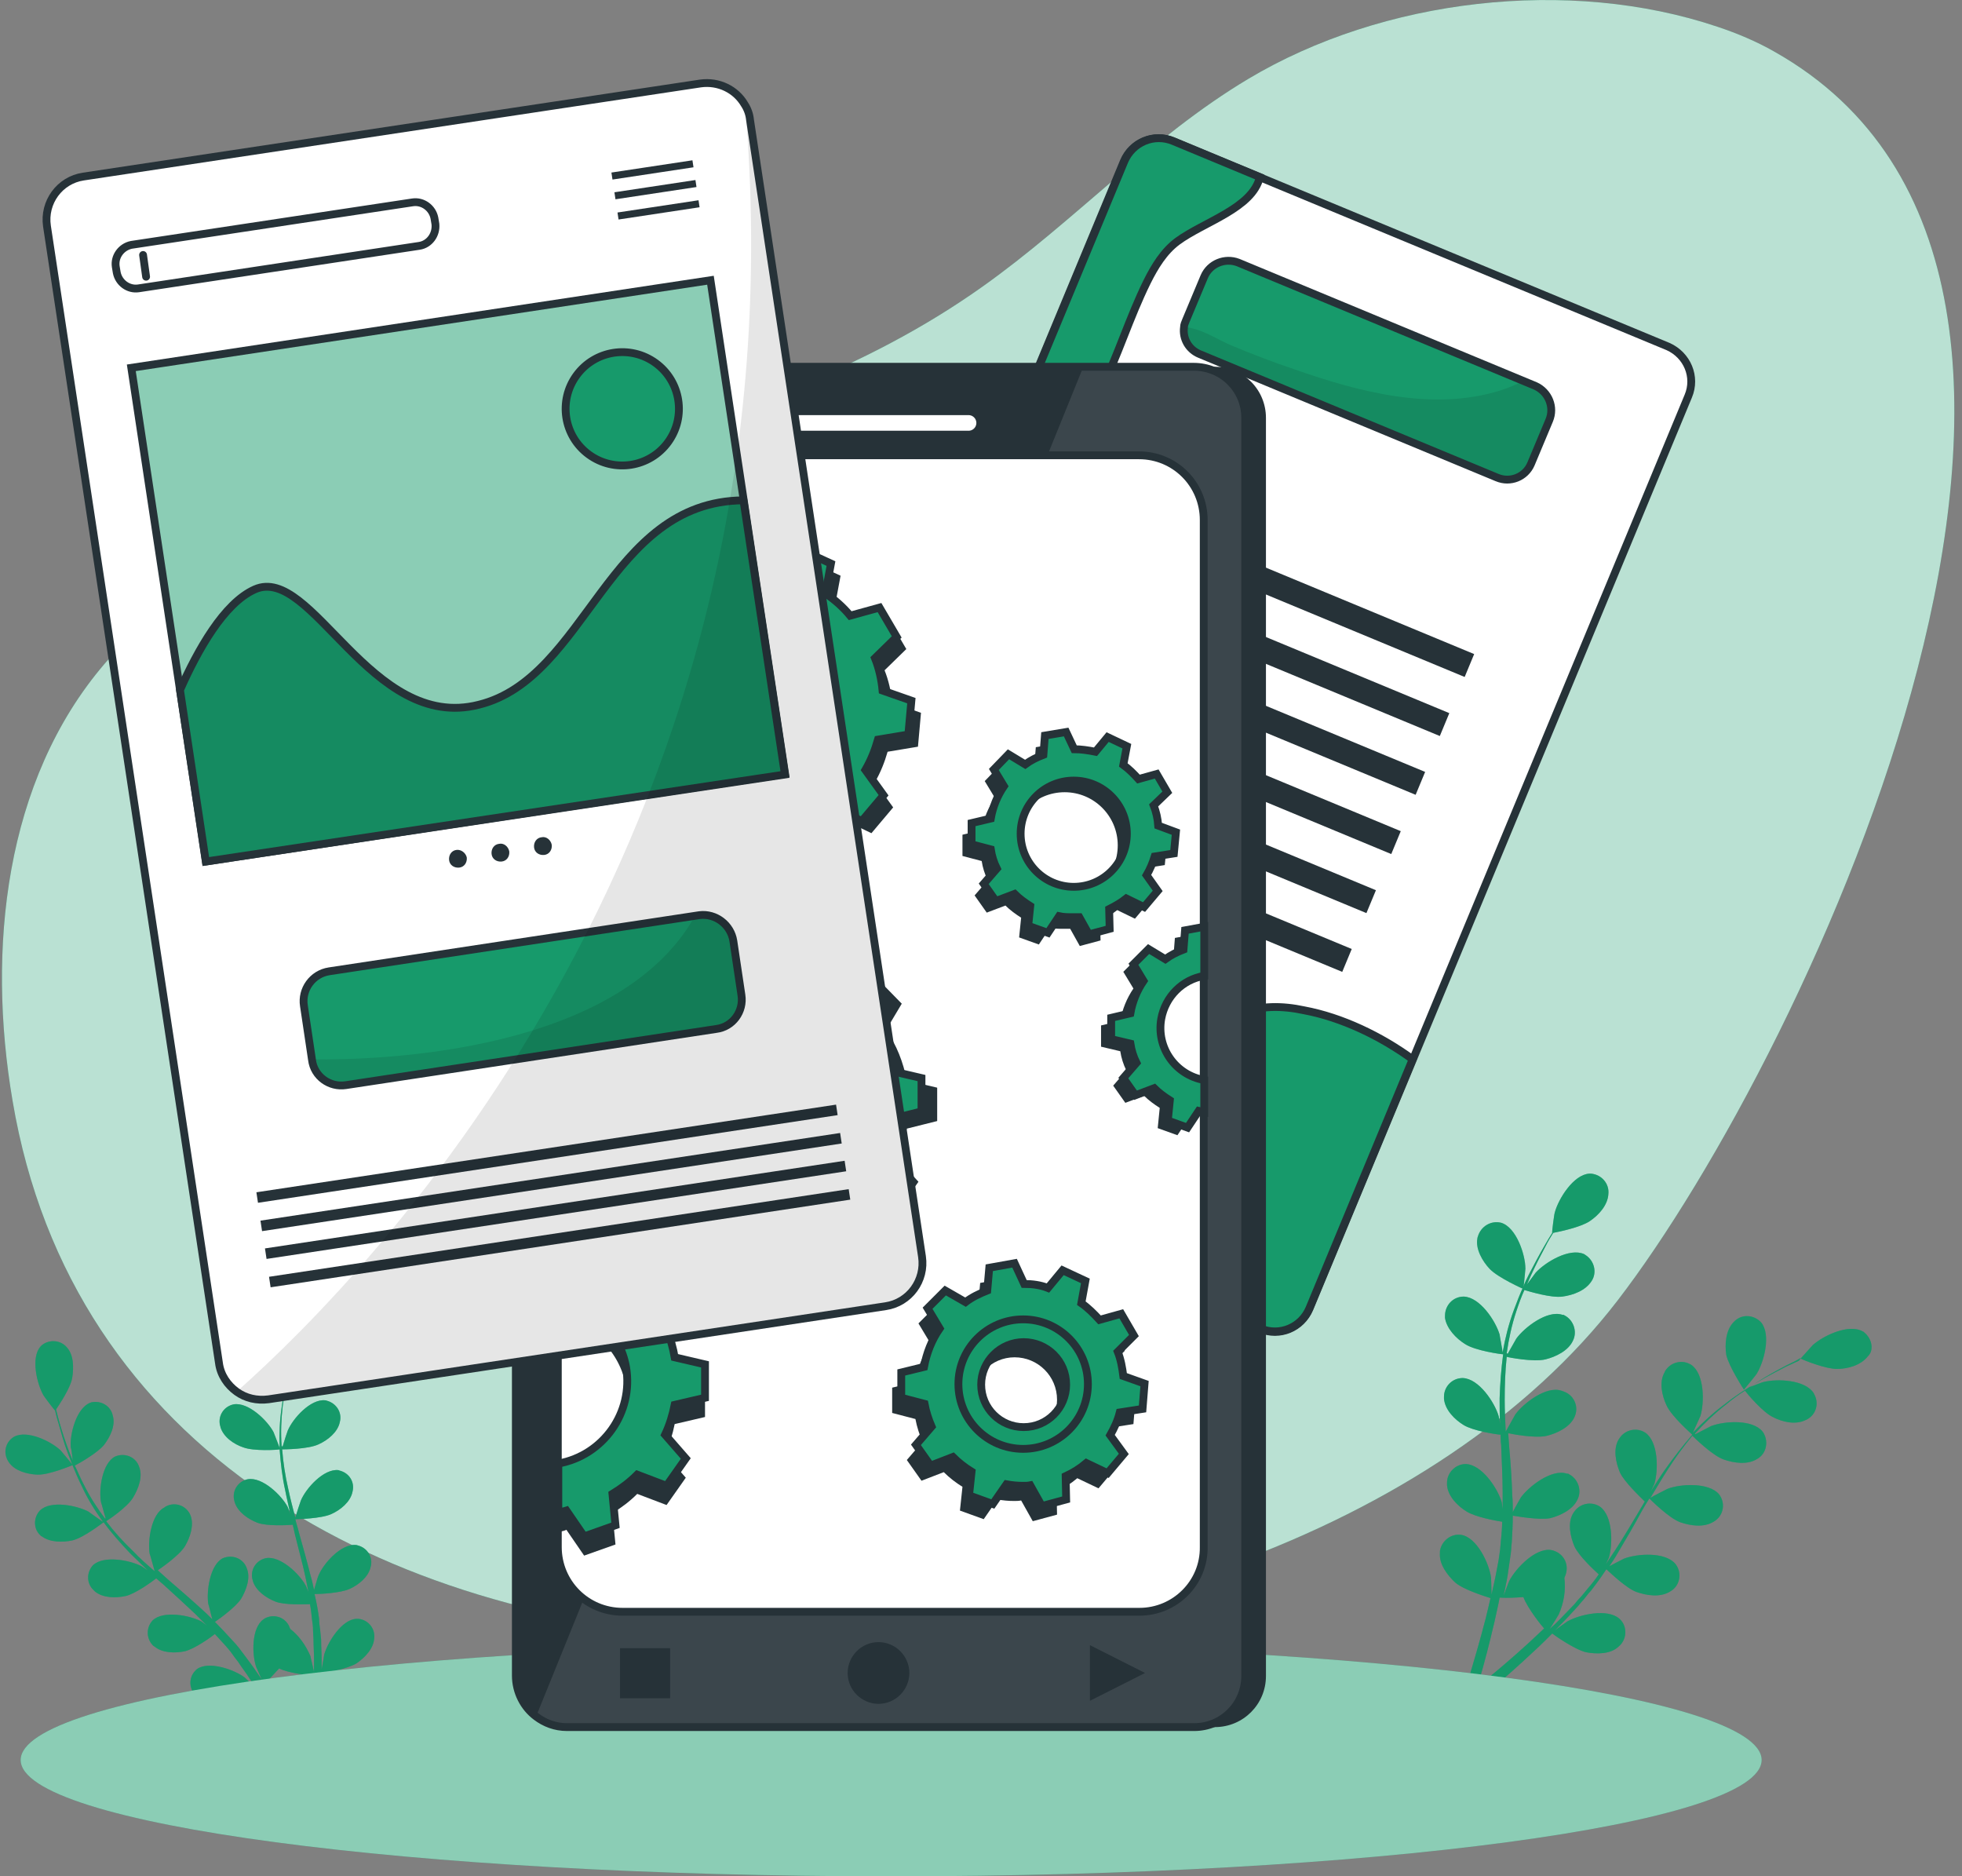 <svg width="251" height="240" viewBox="0 0 251 240" fill="none" xmlns="http://www.w3.org/2000/svg">
<rect x="0" y="0" width="251" height="240" fill="#808080" stroke="none"/>
<g clip-path="url(#clip0_1_508)">
<path d="M159.689 10.094C147.33 17.471 137.429 28.342 125.653 36.689C110.705 47.301 93.04 53.513 75.181 57.978C52.986 63.543 28.333 67.555 13.385 84.896C0.573 99.844 -1.692 121.456 1.608 140.803C16.75 230.617 161.371 225.57 206.925 166.363C231.191 134.85 278.362 35.524 226.985 6.6C224.72 5.306 222.261 4.271 219.737 3.429C200.713 -2.977 176.901 -0.194 159.689 10.094Z" fill="#179A6B"/>
<path opacity="0.7" d="M159.689 10.094C147.33 17.471 137.429 28.342 125.653 36.689C110.705 47.301 93.04 53.513 75.181 57.978C52.986 63.543 28.333 67.555 13.385 84.896C0.573 99.844 -1.692 121.456 1.608 140.803C16.75 230.617 161.371 225.57 206.925 166.363C231.191 134.85 278.362 35.524 226.985 6.6C224.72 5.306 222.261 4.271 219.737 3.429C200.713 -2.977 176.901 -0.194 159.689 10.094Z" fill="white"/>
<path d="M223.102 177.751C223.102 177.751 224.655 175.875 224.72 175.745C225.69 174.193 226.596 170.698 225.302 169.145C224.396 168.175 222.908 168.045 221.937 168.951C221.873 169.016 221.808 169.081 221.743 169.145C220.773 170.181 220.643 171.928 220.837 173.287C221.161 174.775 223.102 177.751 223.102 177.751Z" fill="#179A6B"/>
<path d="M238.503 170.439C238.438 170.375 238.373 170.31 238.308 170.31C236.561 169.275 233.261 170.828 231.902 172.057C231.773 172.187 230.155 173.998 230.155 173.998H230.22C229.702 174.257 229.12 174.516 228.538 174.775C227.438 175.357 226.143 176.004 224.849 176.781C223.426 177.622 222.002 178.528 220.708 179.563C219.22 180.663 217.861 181.893 216.567 183.252L217.537 181.116C218.055 179.369 218.055 175.745 216.373 174.581C215.273 173.869 213.784 174.193 213.072 175.293C213.008 175.357 213.008 175.422 212.943 175.551C212.231 176.781 212.62 178.528 213.202 179.757C213.849 181.181 216.308 183.316 216.502 183.51C215.273 184.934 214.108 186.422 213.008 187.975C212.361 188.881 211.778 189.852 211.196 190.758L211.649 189.787C212.167 188.04 212.167 184.416 210.484 183.252C209.384 182.54 207.896 182.863 207.184 183.963L207.055 184.157C206.343 185.387 206.731 187.134 207.249 188.363C207.831 189.593 209.902 191.534 210.419 192.052L209.772 193.152C208.737 194.899 207.702 196.646 206.602 198.328C206.213 198.911 205.825 199.493 205.437 200.076L205.825 199.234C206.343 197.487 206.343 193.864 204.661 192.699C203.56 191.987 202.072 192.311 201.36 193.411C201.296 193.475 201.296 193.54 201.231 193.605C200.519 194.834 200.907 196.581 201.425 197.811C202.007 199.04 203.884 200.787 204.531 201.37C204.143 201.952 203.69 202.534 203.237 203.052C202.913 203.44 202.655 203.764 202.331 204.152C202.007 204.476 201.684 204.864 201.425 205.187C200.778 205.834 200.196 206.482 199.549 207.129C199.096 207.582 198.707 207.97 198.254 208.358C198.643 207.776 199.354 206.611 199.419 206.482C200.066 204.993 200.325 203.44 200.131 201.823C200.196 201.693 200.26 201.499 200.325 201.305C200.713 200.011 200.002 198.717 198.707 198.328C198.643 198.328 198.513 198.264 198.449 198.264C196.443 197.94 193.919 200.593 193.078 202.211C193.013 202.34 192.625 203.376 192.366 204.087C192.431 203.634 192.56 203.246 192.625 202.793C192.819 201.952 192.948 201.046 193.078 200.076C193.143 199.623 193.207 199.17 193.272 198.717C193.337 198.264 193.337 197.746 193.401 197.293C193.466 196.193 193.531 195.028 193.531 193.864C194.307 193.993 197.025 194.446 198.319 194.187C199.613 193.864 201.231 193.087 201.813 191.793C202.396 190.628 201.878 189.14 200.713 188.558C200.649 188.493 200.584 188.493 200.455 188.493C198.513 187.846 195.601 190.111 194.566 191.534C194.501 191.664 193.854 192.764 193.531 193.411C193.531 192.699 193.531 192.052 193.466 191.34C193.401 189.334 193.272 187.263 193.078 185.193L192.948 183.316C193.207 183.381 196.443 184.028 197.931 183.64C199.225 183.316 200.843 182.54 201.425 181.246C202.007 180.016 201.425 178.593 200.26 178.075C200.131 178.01 199.937 177.946 199.743 177.881C197.802 177.234 194.89 179.499 193.854 180.922C193.79 181.052 192.884 182.669 192.625 183.122C192.56 181.763 192.496 180.404 192.496 179.046C192.496 177.234 192.56 175.357 192.754 173.545C192.884 173.61 196.249 174.257 197.737 173.869C199.031 173.545 200.649 172.769 201.231 171.475C201.813 170.31 201.296 168.822 200.131 168.239C200.066 168.175 200.002 168.175 199.872 168.175C197.931 167.528 195.019 169.792 193.984 171.216C193.919 171.345 193.207 172.575 192.884 173.157L192.754 173.092C193.013 171.281 193.401 169.469 193.984 167.722C194.307 166.751 194.631 165.845 195.019 165.004C195.666 165.198 198.449 166.039 199.872 165.845C201.296 165.651 202.849 165.069 203.625 163.839C204.337 162.739 203.949 161.251 202.849 160.539C202.784 160.475 202.719 160.475 202.655 160.41C200.778 159.569 197.672 161.445 196.443 162.804C196.378 162.869 195.796 163.71 195.343 164.292L195.86 163.128C196.507 161.704 197.154 160.475 197.737 159.375C198.06 158.727 198.384 158.21 198.707 157.692C199.419 157.563 202.202 156.98 203.366 156.204C204.531 155.427 205.696 154.133 205.761 152.71C205.89 151.415 204.919 150.251 203.56 150.121C203.496 150.121 203.366 150.121 203.302 150.121C201.296 150.251 199.354 153.357 198.902 155.104C198.837 155.233 198.513 157.692 198.578 157.692C198.254 158.21 197.931 158.727 197.607 159.31C196.96 160.41 196.313 161.639 195.601 162.998C195.343 163.516 195.084 164.033 194.89 164.551C194.437 165.522 194.048 166.557 193.66 167.592C193.013 169.339 192.56 171.151 192.237 172.963V173.028C192.172 172.445 191.848 170.828 191.848 170.698C191.331 168.951 189.325 165.91 187.254 165.845C185.895 165.845 184.86 166.945 184.86 168.304C184.86 168.369 184.86 168.498 184.86 168.563C185.054 169.922 186.284 171.216 187.448 171.928C188.742 172.769 192.043 173.222 192.301 173.222C192.043 175.098 191.913 176.975 191.848 178.851C191.848 179.951 191.848 181.052 191.913 182.152C191.848 181.634 191.719 181.181 191.719 181.116C191.201 179.369 189.195 176.328 187.125 176.263C185.766 176.263 184.731 177.363 184.731 178.657C184.731 178.722 184.731 178.851 184.731 178.916C184.86 180.34 186.089 181.569 187.254 182.281C188.419 182.993 191.201 183.446 191.978 183.51C191.978 183.963 191.978 184.352 192.043 184.805C192.107 186.875 192.237 188.881 192.237 190.887C192.237 191.599 192.237 192.311 192.237 193.022C192.172 192.569 192.107 192.181 192.107 192.116C191.59 190.369 189.584 187.328 187.513 187.263C186.219 187.263 185.119 188.363 185.119 189.658C185.119 189.787 185.119 189.852 185.119 189.981C185.248 191.405 186.478 192.634 187.642 193.346C188.807 194.058 191.331 194.511 192.172 194.64C192.172 195.352 192.107 196.064 192.043 196.775C191.978 197.228 191.978 197.681 191.913 198.199C191.848 198.652 191.784 199.105 191.719 199.558C191.525 200.464 191.395 201.37 191.201 202.211C191.072 202.793 190.943 203.376 190.813 203.958C190.813 203.246 190.748 201.887 190.748 201.758C190.49 199.946 188.937 196.646 186.931 196.322C185.637 196.128 184.407 197.099 184.213 198.393C184.213 198.458 184.213 198.523 184.213 198.652C184.084 200.076 185.184 201.499 186.154 202.405C187.254 203.376 190.295 204.281 190.684 204.411C190.49 205.317 190.231 206.287 190.037 207.129C189.26 210.105 188.548 212.499 188.031 214.246C187.966 214.441 187.901 214.699 187.837 214.829L189.066 215.411C189.131 215.152 189.195 214.894 189.325 214.635C189.843 212.888 190.49 210.429 191.201 207.387C191.395 206.417 191.654 205.446 191.848 204.346C192.884 204.411 193.919 204.346 194.89 204.281C195.407 205.705 197.284 208.035 197.543 208.293C196.831 208.94 196.184 209.587 195.537 210.17C193.272 212.241 191.331 213.858 189.907 215.023C189.713 215.217 189.519 215.346 189.325 215.476L190.748 216.123L190.813 216.058C192.172 214.894 194.113 213.211 196.378 211.076C197.09 210.429 197.866 209.652 198.578 208.94C198.902 209.199 201.49 211.011 202.913 211.335C204.272 211.593 206.019 211.593 207.055 210.623C208.09 209.782 208.219 208.229 207.378 207.258C207.314 207.193 207.249 207.129 207.184 207.064C205.696 205.705 202.137 206.482 200.519 207.387C200.455 207.452 199.484 208.099 198.902 208.552C199.225 208.229 199.484 207.97 199.807 207.646C200.455 206.999 201.037 206.352 201.684 205.64C202.007 205.317 202.266 204.929 202.59 204.605C202.913 204.217 203.172 203.829 203.496 203.505C204.208 202.599 204.855 201.693 205.502 200.723C206.084 201.24 208.09 203.181 209.384 203.634C210.678 204.087 212.425 204.346 213.655 203.57C214.82 202.923 215.208 201.434 214.496 200.27C214.431 200.205 214.431 200.14 214.367 200.076C213.072 198.458 209.449 198.717 207.766 199.364C207.637 199.428 206.472 200.011 205.89 200.334C206.278 199.752 206.666 199.17 206.99 198.587C208.025 196.84 209.061 195.093 210.031 193.281C210.355 192.699 210.678 192.181 211.002 191.664C211.196 191.858 213.525 194.187 214.949 194.705C216.243 195.158 217.99 195.417 219.22 194.64C220.384 193.993 220.773 192.505 220.061 191.34C219.996 191.275 219.996 191.211 219.931 191.146C218.637 189.593 215.014 189.787 213.331 190.434C213.202 190.499 211.519 191.34 211.131 191.599C211.843 190.434 212.555 189.205 213.267 188.105C214.237 186.552 215.337 185.063 216.502 183.64C216.567 183.705 219.026 186.163 220.514 186.681C221.808 187.134 223.555 187.393 224.785 186.616C225.949 185.969 226.273 184.481 225.626 183.316C225.561 183.252 225.561 183.187 225.496 183.122C224.202 181.504 220.579 181.763 218.896 182.41C218.767 182.475 217.537 183.122 216.89 183.446L216.826 183.381C218.055 182.022 219.414 180.728 220.837 179.628C221.614 178.981 222.39 178.398 223.232 177.881C223.62 178.398 225.561 180.663 226.79 181.246C228.02 181.893 229.702 182.281 230.996 181.634C232.226 181.116 232.744 179.693 232.161 178.463C232.096 178.398 232.096 178.334 232.032 178.204C230.932 176.457 227.308 176.328 225.561 176.781C225.496 176.781 224.526 177.169 223.814 177.428C224.202 177.169 224.526 176.975 224.914 176.716C226.208 175.875 227.438 175.228 228.538 174.645C229.185 174.322 229.767 174.063 230.285 173.74C230.932 174.063 233.585 175.098 235.008 175.098C236.367 175.098 238.05 174.645 238.955 173.481C239.732 172.769 239.538 171.281 238.503 170.439Z" fill="#179A6B"/>
<path d="M190.554 162.286C191.654 163.451 194.89 164.875 194.89 164.875C194.89 164.875 195.149 162.48 195.149 162.286C195.149 160.475 193.984 156.98 192.043 156.398C190.748 156.074 189.454 156.851 189.066 158.145C189.066 158.21 189.001 158.275 189.001 158.404C188.742 159.763 189.648 161.316 190.554 162.286Z" fill="#179A6B"/>
<path opacity="0.5" d="M238.503 170.439C238.438 170.375 238.373 170.31 238.308 170.31C236.561 169.275 233.261 170.828 231.902 172.057C231.773 172.187 230.155 173.998 230.155 173.998H230.22C229.702 174.257 229.12 174.516 228.538 174.775C227.438 175.357 226.143 176.004 224.849 176.781C223.426 177.622 222.002 178.528 220.708 179.563C219.22 180.663 217.861 181.893 216.567 183.252L217.537 181.116C218.055 179.369 218.055 175.745 216.373 174.581C215.273 173.869 213.784 174.193 213.072 175.293C213.008 175.357 213.008 175.422 212.943 175.551C212.231 176.781 212.62 178.528 213.202 179.757C213.849 181.181 216.308 183.316 216.502 183.51C215.273 184.934 214.108 186.422 213.008 187.975C212.361 188.881 211.778 189.852 211.196 190.758L211.649 189.787C212.167 188.04 212.167 184.416 210.484 183.252C209.384 182.54 207.896 182.863 207.184 183.963L207.055 184.157C206.343 185.387 206.731 187.134 207.249 188.363C207.831 189.593 209.902 191.534 210.419 192.052L209.772 193.152C208.737 194.899 207.702 196.646 206.602 198.328C206.213 198.911 205.825 199.493 205.437 200.076L205.825 199.234C206.343 197.487 206.343 193.864 204.661 192.699C203.56 191.987 202.072 192.311 201.36 193.411C201.296 193.475 201.296 193.54 201.231 193.605C200.519 194.834 200.907 196.581 201.425 197.811C202.007 199.04 203.884 200.787 204.531 201.37C204.143 201.952 203.69 202.534 203.237 203.052C202.913 203.44 202.655 203.764 202.331 204.152C202.007 204.476 201.684 204.864 201.425 205.187C200.778 205.834 200.196 206.482 199.549 207.129C199.096 207.582 198.707 207.97 198.254 208.358C198.643 207.776 199.354 206.611 199.419 206.482C200.066 204.993 200.325 203.44 200.131 201.823C200.196 201.693 200.26 201.499 200.325 201.305C200.713 200.011 200.002 198.717 198.707 198.328C198.643 198.328 198.513 198.264 198.449 198.264C196.443 197.94 193.919 200.593 193.078 202.211C193.013 202.34 192.625 203.376 192.366 204.087C192.431 203.634 192.56 203.246 192.625 202.793C192.819 201.952 192.948 201.046 193.078 200.076C193.143 199.623 193.207 199.17 193.272 198.717C193.337 198.264 193.337 197.746 193.401 197.293C193.466 196.193 193.531 195.028 193.531 193.864C194.307 193.993 197.025 194.446 198.319 194.187C199.613 193.864 201.231 193.087 201.813 191.793C202.396 190.628 201.878 189.14 200.713 188.558C200.649 188.493 200.584 188.493 200.455 188.493C198.513 187.846 195.601 190.111 194.566 191.534C194.501 191.664 193.854 192.764 193.531 193.411C193.531 192.699 193.531 192.052 193.466 191.34C193.401 189.334 193.272 187.263 193.078 185.193L192.948 183.316C193.207 183.381 196.443 184.028 197.931 183.64C199.225 183.316 200.843 182.54 201.425 181.246C202.007 180.016 201.425 178.593 200.26 178.075C200.131 178.01 199.937 177.946 199.743 177.881C197.802 177.234 194.89 179.499 193.854 180.922C193.79 181.052 192.884 182.669 192.625 183.122C192.56 181.763 192.496 180.404 192.496 179.046C192.496 177.234 192.56 175.357 192.754 173.545C192.884 173.61 196.249 174.257 197.737 173.869C199.031 173.545 200.649 172.769 201.231 171.475C201.813 170.31 201.296 168.822 200.131 168.239C200.066 168.175 200.002 168.175 199.872 168.175C197.931 167.528 195.019 169.792 193.984 171.216C193.919 171.345 193.207 172.575 192.884 173.157L192.754 173.092C193.013 171.281 193.401 169.469 193.984 167.722C194.307 166.751 194.631 165.845 195.019 165.004C195.666 165.198 198.449 166.039 199.872 165.845C201.296 165.651 202.849 165.069 203.625 163.839C204.337 162.739 203.949 161.251 202.849 160.539C202.784 160.475 202.719 160.475 202.655 160.41C200.778 159.569 197.672 161.445 196.443 162.804C196.378 162.869 195.796 163.71 195.343 164.292L195.86 163.128C196.507 161.704 197.154 160.475 197.737 159.375C198.06 158.727 198.384 158.21 198.707 157.692C199.419 157.563 202.202 156.98 203.366 156.204C204.531 155.427 205.696 154.133 205.761 152.71C205.89 151.415 204.919 150.251 203.56 150.121C203.496 150.121 203.366 150.121 203.302 150.121C201.296 150.251 199.354 153.357 198.902 155.104C198.837 155.233 198.513 157.692 198.578 157.692C198.254 158.21 197.931 158.727 197.607 159.31C196.96 160.41 196.313 161.639 195.601 162.998C195.343 163.516 195.084 164.033 194.89 164.551C194.437 165.522 194.048 166.557 193.66 167.592C193.013 169.339 192.56 171.151 192.237 172.963V173.028C192.172 172.445 191.848 170.828 191.848 170.698C191.331 168.951 189.325 165.91 187.254 165.845C185.895 165.845 184.86 166.945 184.86 168.304C184.86 168.369 184.86 168.498 184.86 168.563C185.054 169.922 186.284 171.216 187.448 171.928C188.742 172.769 192.043 173.222 192.301 173.222C192.043 175.098 191.913 176.975 191.848 178.851C191.848 179.951 191.848 181.052 191.913 182.152C191.848 181.634 191.719 181.181 191.719 181.116C191.201 179.369 189.195 176.328 187.125 176.263C185.766 176.263 184.731 177.363 184.731 178.657C184.731 178.722 184.731 178.851 184.731 178.916C184.86 180.34 186.089 181.569 187.254 182.281C188.419 182.993 191.201 183.446 191.978 183.51C191.978 183.963 191.978 184.352 192.043 184.805C192.107 186.875 192.237 188.881 192.237 190.887C192.237 191.599 192.237 192.311 192.237 193.022C192.172 192.569 192.107 192.181 192.107 192.116C191.59 190.369 189.584 187.328 187.513 187.263C186.219 187.263 185.119 188.363 185.119 189.658C185.119 189.787 185.119 189.852 185.119 189.981C185.248 191.405 186.478 192.634 187.642 193.346C188.807 194.058 191.331 194.511 192.172 194.64C192.172 195.352 192.107 196.064 192.043 196.775C191.978 197.228 191.978 197.681 191.913 198.199C191.848 198.652 191.784 199.105 191.719 199.558C191.525 200.464 191.395 201.37 191.201 202.211C191.072 202.793 190.943 203.376 190.813 203.958C190.813 203.246 190.748 201.887 190.748 201.758C190.49 199.946 188.937 196.646 186.931 196.322C185.637 196.128 184.407 197.099 184.213 198.393C184.213 198.458 184.213 198.523 184.213 198.652C184.084 200.076 185.184 201.499 186.154 202.405C187.254 203.376 190.295 204.281 190.684 204.411C190.49 205.317 190.231 206.287 190.037 207.129C189.26 210.105 188.548 212.499 188.031 214.246C187.966 214.441 187.901 214.699 187.837 214.829L189.066 215.411C189.131 215.152 189.195 214.894 189.325 214.635C189.843 212.888 190.49 210.429 191.201 207.387C191.395 206.417 191.654 205.446 191.848 204.346C192.884 204.411 193.919 204.346 194.89 204.281C195.407 205.705 197.284 208.035 197.543 208.293C196.831 208.94 196.184 209.587 195.537 210.17C193.272 212.241 191.331 213.858 189.907 215.023C189.713 215.217 189.519 215.346 189.325 215.476L190.748 216.123L190.813 216.058C192.172 214.894 194.113 213.211 196.378 211.076C197.09 210.429 197.866 209.652 198.578 208.94C198.902 209.199 201.49 211.011 202.913 211.335C204.272 211.593 206.019 211.593 207.055 210.623C208.09 209.782 208.219 208.229 207.378 207.258C207.314 207.193 207.249 207.129 207.184 207.064C205.696 205.705 202.137 206.482 200.519 207.387C200.455 207.452 199.484 208.099 198.902 208.552C199.225 208.229 199.484 207.97 199.807 207.646C200.455 206.999 201.037 206.352 201.684 205.64C202.007 205.317 202.266 204.929 202.59 204.605C202.913 204.217 203.172 203.829 203.496 203.505C204.208 202.599 204.855 201.693 205.502 200.723C206.084 201.24 208.09 203.181 209.384 203.634C210.678 204.087 212.425 204.346 213.655 203.57C214.82 202.923 215.208 201.434 214.496 200.27C214.431 200.205 214.431 200.14 214.367 200.076C213.072 198.458 209.449 198.717 207.766 199.364C207.637 199.428 206.472 200.011 205.89 200.334C206.278 199.752 206.666 199.17 206.99 198.587C208.025 196.84 209.061 195.093 210.031 193.281C210.355 192.699 210.678 192.181 211.002 191.664C211.196 191.858 213.525 194.187 214.949 194.705C216.243 195.158 217.99 195.417 219.22 194.64C220.384 193.993 220.773 192.505 220.061 191.34C219.996 191.275 219.996 191.211 219.931 191.146C218.637 189.593 215.014 189.787 213.331 190.434C213.202 190.499 211.519 191.34 211.131 191.599C211.843 190.434 212.555 189.205 213.267 188.105C214.237 186.552 215.337 185.063 216.502 183.64C216.567 183.705 219.026 186.163 220.514 186.681C221.808 187.134 223.555 187.393 224.785 186.616C225.949 185.969 226.273 184.481 225.626 183.316C225.561 183.252 225.561 183.187 225.496 183.122C224.202 181.504 220.579 181.763 218.896 182.41C218.767 182.475 217.537 183.122 216.89 183.446L216.826 183.381C218.055 182.022 219.414 180.728 220.837 179.628C221.614 178.981 222.39 178.398 223.232 177.881C223.62 178.398 225.561 180.663 226.79 181.246C228.02 181.893 229.702 182.281 230.996 181.634C232.226 181.116 232.744 179.693 232.161 178.463C232.096 178.398 232.096 178.334 232.032 178.204C230.932 176.457 227.308 176.328 225.561 176.781C225.496 176.781 224.526 177.169 223.814 177.428C224.202 177.169 224.526 176.975 224.914 176.716C226.208 175.875 227.438 175.228 228.538 174.645C229.185 174.322 229.767 174.063 230.285 173.74C230.932 174.063 233.585 175.098 235.008 175.098C236.367 175.098 238.05 174.645 238.955 173.481C239.732 172.769 239.538 171.281 238.503 170.439Z" fill="#179A6B"/>
<path opacity="0.3" d="M223.102 177.751C223.102 177.751 224.655 175.875 224.72 175.745C225.69 174.193 226.596 170.698 225.302 169.145C224.396 168.175 222.908 168.045 221.937 168.951C221.873 169.016 221.808 169.081 221.743 169.145C220.773 170.181 220.643 171.928 220.837 173.287C221.161 174.775 223.102 177.751 223.102 177.751Z" fill="#179A6B"/>
<path opacity="0.3" d="M190.554 162.286C191.654 163.451 194.89 164.875 194.89 164.875C194.89 164.875 195.149 162.48 195.149 162.286C195.149 160.475 193.984 156.98 192.043 156.398C190.748 156.074 189.454 156.851 189.066 158.145C189.066 158.21 189.001 158.275 189.001 158.404C188.742 159.763 189.648 161.316 190.554 162.286Z" fill="#179A6B"/>
<path d="M36.356 177.234C36.356 177.234 36.098 174.969 36.098 174.84C35.709 173.222 34.027 170.245 32.086 170.116C30.856 170.051 29.821 170.957 29.756 172.187C29.756 172.251 29.756 172.381 29.756 172.445C29.756 173.804 30.856 175.034 31.892 175.745C33.121 176.587 36.356 177.234 36.356 177.234Z" fill="#179A6B"/>
<path d="M41.662 162.222C41.598 162.222 41.533 162.222 41.404 162.286C39.592 162.804 38.427 165.975 38.362 167.657C38.362 167.786 38.556 170.116 38.556 170.116H38.621C38.427 170.634 38.233 171.151 38.039 171.734C37.715 172.834 37.262 174.063 36.939 175.487C36.55 176.975 36.227 178.528 36.033 180.016C35.774 181.763 35.709 183.446 35.774 185.193L34.998 183.187C34.221 181.699 31.762 179.304 29.886 179.628C28.656 179.887 27.88 181.052 28.139 182.281C28.139 182.346 28.203 182.41 28.203 182.54C28.591 183.834 29.95 184.74 31.115 185.128C32.474 185.646 35.515 185.452 35.774 185.387C35.903 187.134 36.097 188.881 36.486 190.628C36.68 191.664 36.939 192.634 37.133 193.669L36.809 192.764C36.033 191.275 33.574 188.881 31.697 189.205C30.468 189.463 29.692 190.628 29.95 191.858L30.015 192.116C30.403 193.411 31.762 194.317 32.927 194.769C34.092 195.222 36.745 195.093 37.456 195.028L37.715 196.193C38.168 198.07 38.686 199.881 39.074 201.693C39.203 202.34 39.333 202.987 39.462 203.634L39.139 202.858C38.362 201.37 35.903 198.975 34.027 199.299C32.797 199.558 32.021 200.723 32.28 201.952C32.28 202.017 32.344 202.081 32.344 202.211C32.733 203.505 34.092 204.411 35.256 204.864C36.421 205.317 38.815 205.187 39.656 205.187C39.786 205.834 39.851 206.482 39.915 207.129C39.98 207.582 40.045 207.97 40.045 208.423C40.045 208.876 40.109 209.329 40.109 209.717C40.109 210.558 40.174 211.399 40.174 212.24C40.174 212.823 40.174 213.341 40.174 213.858C40.045 213.211 39.721 211.982 39.721 211.852C39.139 210.493 38.298 209.264 37.133 208.358C37.068 208.229 37.003 208.035 36.939 207.905C36.356 206.805 34.998 206.417 33.898 206.999C33.833 207.064 33.768 207.064 33.703 207.129C32.15 208.229 32.215 211.658 32.797 213.276C32.862 213.341 33.25 214.376 33.574 214.958C33.38 214.635 33.121 214.311 32.862 213.923C32.409 213.211 31.892 212.564 31.374 211.852C31.115 211.529 30.856 211.14 30.597 210.817C30.339 210.493 30.015 210.105 29.692 209.782C28.98 209.005 28.268 208.229 27.491 207.452C28.074 207.064 30.209 205.511 30.856 204.476C31.503 203.376 32.086 201.823 31.568 200.593C31.18 199.428 29.886 198.846 28.721 199.234C28.656 199.234 28.591 199.299 28.527 199.299C26.844 200.14 26.391 203.57 26.65 205.187C26.715 205.252 26.974 206.482 27.168 207.129C26.715 206.676 26.262 206.223 25.744 205.77C24.321 204.476 22.897 203.246 21.474 202.017L20.18 200.852C20.374 200.723 22.962 198.975 23.674 197.746C24.321 196.646 24.838 195.093 24.386 193.864C23.933 192.699 22.638 192.116 21.474 192.569C21.344 192.634 21.15 192.699 21.021 192.828C19.338 193.669 18.885 197.099 19.144 198.717C19.209 198.846 19.662 200.528 19.791 200.981C18.821 200.14 17.85 199.299 17.009 198.393C15.779 197.228 14.615 195.934 13.579 194.575C13.709 194.511 16.362 192.764 17.073 191.469C17.721 190.369 18.303 188.816 17.785 187.587C17.397 186.422 16.103 185.84 14.938 186.228C14.873 186.228 14.809 186.293 14.744 186.293C13.062 187.134 12.609 190.563 12.932 192.181C12.997 192.311 13.32 193.605 13.515 194.187L13.45 194.252C12.415 192.893 11.509 191.469 10.732 189.916C10.279 189.075 9.956 188.234 9.567 187.458C10.085 187.199 12.479 185.84 13.32 184.805C14.097 183.769 14.809 182.346 14.421 181.051C14.162 179.822 12.932 179.11 11.703 179.369C11.638 179.369 11.573 179.434 11.509 179.434C9.762 180.146 8.92 183.446 9.05 185.128C9.115 185.193 9.244 186.163 9.309 186.81L8.856 185.71C8.338 184.352 7.95 183.122 7.626 182.022C7.432 181.375 7.303 180.793 7.173 180.275C7.562 179.693 9.05 177.493 9.244 176.198C9.438 174.904 9.438 173.287 8.532 172.316C7.756 171.41 6.332 171.281 5.361 172.057C5.297 172.122 5.232 172.187 5.167 172.251C3.938 173.675 4.714 176.975 5.556 178.463C5.62 178.593 6.979 180.404 7.044 180.404C7.173 180.922 7.303 181.504 7.497 182.087C7.82 183.187 8.144 184.481 8.662 185.84C8.856 186.358 9.05 186.81 9.244 187.328C9.632 188.299 10.02 189.205 10.473 190.111C11.185 191.664 12.091 193.152 13.126 194.575V194.64C12.673 194.317 11.379 193.411 11.315 193.346C9.826 192.569 6.462 191.858 5.103 193.217C4.261 194.122 4.261 195.546 5.167 196.387C5.232 196.452 5.297 196.517 5.361 196.517C6.397 197.293 8.014 197.293 9.244 197.034C10.668 196.711 13.062 194.834 13.256 194.705C14.291 196.128 15.456 197.422 16.685 198.717C17.397 199.428 18.174 200.14 18.885 200.852C18.497 200.593 18.109 200.334 18.109 200.334C16.621 199.558 13.256 198.911 11.897 200.205C11.056 201.111 11.056 202.534 11.962 203.376C12.026 203.44 12.091 203.505 12.156 203.57C13.191 204.411 14.809 204.411 16.038 204.152C17.268 203.893 19.403 202.34 19.985 201.887C20.309 202.146 20.568 202.405 20.891 202.664C22.315 203.958 23.738 205.252 25.097 206.546C25.55 206.999 26.003 207.452 26.456 207.905C26.133 207.646 25.809 207.452 25.744 207.387C24.256 206.611 20.891 205.964 19.532 207.258C18.691 208.164 18.691 209.523 19.532 210.429C19.597 210.493 19.662 210.558 19.791 210.623C20.827 211.464 22.444 211.464 23.674 211.205C24.903 210.882 26.844 209.523 27.491 209.005C27.944 209.523 28.397 209.976 28.85 210.493C29.109 210.817 29.433 211.14 29.692 211.529C29.95 211.917 30.209 212.24 30.468 212.564C30.921 213.276 31.439 213.923 31.892 214.635C32.215 215.088 32.474 215.541 32.797 215.994C32.344 215.541 31.374 214.635 31.309 214.57C29.95 213.535 26.715 212.435 25.227 213.47C24.256 214.246 24.062 215.605 24.838 216.641C24.903 216.705 24.903 216.77 24.968 216.835C25.874 217.805 27.491 218.064 28.721 217.999C30.08 217.87 32.733 216.511 33.056 216.317C33.509 217.094 34.027 217.805 34.415 218.517C35.903 220.976 37.003 223.047 37.78 224.535C37.909 224.729 37.974 224.923 38.039 225.053L39.203 224.6C39.074 224.406 38.945 224.147 38.815 223.888C37.974 222.4 36.809 220.329 35.256 217.87C34.803 217.094 34.221 216.317 33.703 215.476C34.415 214.829 35.062 214.117 35.709 213.405C37.003 214.052 39.721 214.311 40.109 214.311C40.109 215.217 40.045 216.058 40.045 216.899C39.915 219.747 39.721 222.076 39.527 223.758C39.462 224.017 39.462 224.211 39.462 224.47L40.821 223.953V223.888C40.951 222.205 41.08 219.811 41.145 216.964C41.145 216.058 41.209 215.088 41.145 214.052C41.533 213.988 44.445 213.47 45.609 212.758C46.645 212.046 47.81 210.882 47.874 209.523C48.004 208.293 47.098 207.193 45.868 207.064C45.804 207.064 45.739 207.064 45.609 207.064C43.733 207.129 41.921 210.04 41.468 211.658C41.468 211.788 41.274 212.823 41.145 213.535C41.145 213.146 41.145 212.758 41.145 212.305C41.145 211.464 41.08 210.623 41.08 209.717C41.015 209.264 41.015 208.876 40.951 208.423C40.886 207.97 40.821 207.517 40.821 207.064C40.692 206.029 40.498 204.993 40.239 203.893C40.951 203.893 43.539 203.764 44.704 203.246C45.868 202.728 47.163 201.693 47.421 200.399C47.745 199.234 47.033 198.005 45.804 197.681C45.739 197.681 45.674 197.617 45.545 197.617C43.668 197.422 41.404 199.946 40.757 201.499C40.692 201.564 40.368 202.728 40.174 203.376C40.045 202.728 39.915 202.146 39.721 201.499C39.268 199.687 38.751 197.811 38.233 195.999C38.103 195.417 37.909 194.899 37.78 194.317C38.039 194.317 41.08 194.252 42.374 193.669C43.539 193.152 44.833 192.116 45.092 190.822C45.415 189.593 44.704 188.428 43.474 188.105C43.41 188.105 43.345 188.04 43.28 188.04C41.404 187.846 39.139 190.369 38.492 191.922C38.427 192.052 37.909 193.669 37.78 194.122C37.456 192.893 37.133 191.664 36.874 190.434C36.486 188.752 36.227 187.069 36.097 185.387C36.227 185.387 39.398 185.387 40.757 184.74C41.921 184.222 43.215 183.187 43.474 181.893C43.798 180.663 43.021 179.499 41.856 179.175C41.792 179.175 41.727 179.11 41.598 179.11C39.721 178.916 37.456 181.44 36.809 182.993C36.745 183.122 36.356 184.352 36.162 184.999H36.033C35.903 183.316 35.968 181.569 36.162 179.887C36.292 178.916 36.421 178.075 36.55 177.169C37.133 177.234 39.915 177.428 41.145 177.04C42.374 176.651 43.733 175.81 44.186 174.516C44.639 173.351 43.992 172.057 42.892 171.669C42.827 171.669 42.762 171.604 42.633 171.604C40.757 171.216 38.298 173.481 37.456 174.969C37.392 175.034 37.068 175.875 36.745 176.522C36.809 176.134 36.874 175.745 37.003 175.357C37.327 173.934 37.651 172.704 38.039 171.604C38.233 170.957 38.427 170.375 38.621 169.857C39.268 169.598 41.727 168.563 42.568 167.657C43.474 166.751 44.315 165.328 44.056 163.969C43.992 162.933 42.892 162.092 41.662 162.222Z" fill="#179A6B"/>
<path d="M4.779 188.622C6.267 188.687 9.309 187.393 9.309 187.393C9.309 187.393 7.885 185.646 7.756 185.516C6.526 184.352 3.485 182.863 1.803 183.769C0.703 184.416 0.379 185.775 1.026 186.875C1.091 186.94 1.091 187.005 1.155 187.069C1.932 188.169 3.485 188.558 4.779 188.622Z" fill="#179A6B"/>
<path opacity="0.5" d="M41.662 162.222C41.598 162.222 41.533 162.222 41.404 162.286C39.592 162.804 38.427 165.975 38.362 167.657C38.362 167.786 38.556 170.116 38.556 170.116H38.621C38.427 170.634 38.233 171.151 38.039 171.734C37.715 172.834 37.262 174.063 36.939 175.487C36.55 176.975 36.227 178.528 36.033 180.016C35.774 181.763 35.709 183.446 35.774 185.193L34.998 183.187C34.221 181.699 31.762 179.304 29.886 179.628C28.656 179.887 27.88 181.052 28.139 182.281C28.139 182.346 28.203 182.41 28.203 182.54C28.591 183.834 29.95 184.74 31.115 185.128C32.474 185.646 35.515 185.452 35.774 185.387C35.903 187.134 36.097 188.881 36.486 190.628C36.68 191.664 36.939 192.634 37.133 193.669L36.809 192.764C36.033 191.275 33.574 188.881 31.697 189.205C30.468 189.463 29.692 190.628 29.95 191.858L30.015 192.116C30.403 193.411 31.762 194.317 32.927 194.769C34.092 195.222 36.745 195.093 37.456 195.028L37.715 196.193C38.168 198.07 38.686 199.881 39.074 201.693C39.203 202.34 39.333 202.987 39.462 203.634L39.139 202.858C38.362 201.37 35.903 198.975 34.027 199.299C32.797 199.558 32.021 200.723 32.28 201.952C32.28 202.017 32.344 202.081 32.344 202.211C32.733 203.505 34.092 204.411 35.256 204.864C36.421 205.317 38.815 205.187 39.656 205.187C39.786 205.834 39.851 206.482 39.915 207.129C39.98 207.582 40.045 207.97 40.045 208.423C40.045 208.876 40.109 209.329 40.109 209.717C40.109 210.558 40.174 211.399 40.174 212.24C40.174 212.823 40.174 213.341 40.174 213.858C40.045 213.211 39.721 211.982 39.721 211.852C39.139 210.493 38.298 209.264 37.133 208.358C37.068 208.229 37.003 208.035 36.939 207.905C36.356 206.805 34.998 206.417 33.898 206.999C33.833 207.064 33.768 207.064 33.703 207.129C32.15 208.229 32.215 211.658 32.797 213.276C32.862 213.341 33.25 214.376 33.574 214.958C33.38 214.635 33.121 214.311 32.862 213.923C32.409 213.211 31.892 212.564 31.374 211.852C31.115 211.529 30.856 211.14 30.597 210.817C30.339 210.493 30.015 210.105 29.692 209.782C28.98 209.005 28.268 208.229 27.491 207.452C28.074 207.064 30.209 205.511 30.856 204.476C31.503 203.376 32.086 201.823 31.568 200.593C31.18 199.428 29.886 198.846 28.721 199.234C28.656 199.234 28.591 199.299 28.527 199.299C26.844 200.14 26.391 203.57 26.65 205.187C26.715 205.252 26.974 206.482 27.168 207.129C26.715 206.676 26.262 206.223 25.744 205.77C24.321 204.476 22.897 203.246 21.474 202.017L20.18 200.852C20.374 200.723 22.962 198.975 23.674 197.746C24.321 196.646 24.838 195.093 24.386 193.864C23.933 192.699 22.638 192.116 21.474 192.569C21.344 192.634 21.15 192.699 21.021 192.828C19.338 193.669 18.885 197.099 19.144 198.717C19.209 198.846 19.662 200.528 19.791 200.981C18.821 200.14 17.85 199.299 17.009 198.393C15.779 197.228 14.615 195.934 13.579 194.575C13.709 194.511 16.362 192.764 17.073 191.469C17.721 190.369 18.303 188.816 17.785 187.587C17.397 186.422 16.103 185.84 14.938 186.228C14.873 186.228 14.809 186.293 14.744 186.293C13.062 187.134 12.609 190.563 12.932 192.181C12.997 192.311 13.32 193.605 13.515 194.187L13.45 194.252C12.415 192.893 11.509 191.469 10.732 189.916C10.279 189.075 9.956 188.234 9.567 187.458C10.085 187.199 12.479 185.84 13.32 184.805C14.097 183.769 14.809 182.346 14.421 181.051C14.162 179.822 12.932 179.11 11.703 179.369C11.638 179.369 11.573 179.434 11.509 179.434C9.762 180.146 8.92 183.446 9.05 185.128C9.115 185.193 9.244 186.163 9.309 186.81L8.856 185.71C8.338 184.352 7.95 183.122 7.626 182.022C7.432 181.375 7.303 180.793 7.173 180.275C7.562 179.693 9.05 177.493 9.244 176.198C9.438 174.904 9.438 173.287 8.532 172.316C7.756 171.41 6.332 171.281 5.361 172.057C5.297 172.122 5.232 172.187 5.167 172.251C3.938 173.675 4.714 176.975 5.556 178.463C5.62 178.593 6.979 180.404 7.044 180.404C7.173 180.922 7.303 181.504 7.497 182.087C7.82 183.187 8.144 184.481 8.662 185.84C8.856 186.358 9.05 186.81 9.244 187.328C9.632 188.299 10.02 189.205 10.473 190.111C11.185 191.664 12.091 193.152 13.126 194.575V194.64C12.673 194.317 11.379 193.411 11.315 193.346C9.826 192.569 6.462 191.858 5.103 193.217C4.261 194.122 4.261 195.546 5.167 196.387C5.232 196.452 5.297 196.517 5.361 196.517C6.397 197.293 8.014 197.293 9.244 197.034C10.668 196.711 13.062 194.834 13.256 194.705C14.291 196.128 15.456 197.422 16.685 198.717C17.397 199.428 18.174 200.14 18.885 200.852C18.497 200.593 18.109 200.334 18.109 200.334C16.621 199.558 13.256 198.911 11.897 200.205C11.056 201.111 11.056 202.534 11.962 203.376C12.026 203.44 12.091 203.505 12.156 203.57C13.191 204.411 14.809 204.411 16.038 204.152C17.268 203.893 19.403 202.34 19.985 201.887C20.309 202.146 20.568 202.405 20.891 202.664C22.315 203.958 23.738 205.252 25.097 206.546C25.55 206.999 26.003 207.452 26.456 207.905C26.133 207.646 25.809 207.452 25.744 207.387C24.256 206.611 20.891 205.964 19.532 207.258C18.691 208.164 18.691 209.523 19.532 210.429C19.597 210.493 19.662 210.558 19.791 210.623C20.827 211.464 22.444 211.464 23.674 211.205C24.903 210.882 26.844 209.523 27.491 209.005C27.944 209.523 28.397 209.976 28.85 210.493C29.109 210.817 29.433 211.14 29.692 211.529C29.95 211.917 30.209 212.24 30.468 212.564C30.921 213.276 31.439 213.923 31.892 214.635C32.215 215.088 32.474 215.541 32.797 215.994C32.344 215.541 31.374 214.635 31.309 214.57C29.95 213.535 26.715 212.435 25.227 213.47C24.256 214.246 24.062 215.605 24.838 216.641C24.903 216.705 24.903 216.77 24.968 216.835C25.874 217.805 27.491 218.064 28.721 217.999C30.08 217.87 32.733 216.511 33.056 216.317C33.509 217.094 34.027 217.805 34.415 218.517C35.903 220.976 37.003 223.047 37.78 224.535C37.909 224.729 37.974 224.923 38.039 225.053L39.203 224.6C39.074 224.406 38.945 224.147 38.815 223.888C37.974 222.4 36.809 220.329 35.256 217.87C34.803 217.094 34.221 216.317 33.703 215.476C34.415 214.829 35.062 214.117 35.709 213.405C37.003 214.052 39.721 214.311 40.109 214.311C40.109 215.217 40.045 216.058 40.045 216.899C39.915 219.747 39.721 222.076 39.527 223.758C39.462 224.017 39.462 224.211 39.462 224.47L40.821 223.953V223.888C40.951 222.205 41.08 219.811 41.145 216.964C41.145 216.058 41.209 215.088 41.145 214.052C41.533 213.988 44.445 213.47 45.609 212.758C46.645 212.046 47.81 210.882 47.874 209.523C48.004 208.293 47.098 207.193 45.868 207.064C45.804 207.064 45.739 207.064 45.609 207.064C43.733 207.129 41.921 210.04 41.468 211.658C41.468 211.788 41.274 212.823 41.145 213.535C41.145 213.146 41.145 212.758 41.145 212.305C41.145 211.464 41.08 210.623 41.08 209.717C41.015 209.264 41.015 208.876 40.951 208.423C40.886 207.97 40.821 207.517 40.821 207.064C40.692 206.029 40.498 204.993 40.239 203.893C40.951 203.893 43.539 203.764 44.704 203.246C45.868 202.728 47.163 201.693 47.421 200.399C47.745 199.234 47.033 198.005 45.804 197.681C45.739 197.681 45.674 197.617 45.545 197.617C43.668 197.422 41.404 199.946 40.757 201.499C40.692 201.564 40.368 202.728 40.174 203.376C40.045 202.728 39.915 202.146 39.721 201.499C39.268 199.687 38.751 197.811 38.233 195.999C38.103 195.417 37.909 194.899 37.78 194.317C38.039 194.317 41.08 194.252 42.374 193.669C43.539 193.152 44.833 192.116 45.092 190.822C45.415 189.593 44.704 188.428 43.474 188.105C43.41 188.105 43.345 188.04 43.28 188.04C41.404 187.846 39.139 190.369 38.492 191.922C38.427 192.052 37.909 193.669 37.78 194.122C37.456 192.893 37.133 191.664 36.874 190.434C36.486 188.752 36.227 187.069 36.097 185.387C36.227 185.387 39.398 185.387 40.757 184.74C41.921 184.222 43.215 183.187 43.474 181.893C43.798 180.663 43.021 179.499 41.856 179.175C41.792 179.175 41.727 179.11 41.598 179.11C39.721 178.916 37.456 181.44 36.809 182.993C36.745 183.122 36.356 184.352 36.162 184.999H36.033C35.903 183.316 35.968 181.569 36.162 179.887C36.292 178.916 36.421 178.075 36.55 177.169C37.133 177.234 39.915 177.428 41.145 177.04C42.374 176.651 43.733 175.81 44.186 174.516C44.639 173.351 43.992 172.057 42.892 171.669C42.827 171.669 42.762 171.604 42.633 171.604C40.757 171.216 38.298 173.481 37.456 174.969C37.392 175.034 37.068 175.875 36.745 176.522C36.809 176.134 36.874 175.745 37.003 175.357C37.327 173.934 37.651 172.704 38.039 171.604C38.233 170.957 38.427 170.375 38.621 169.857C39.268 169.598 41.727 168.563 42.568 167.657C43.474 166.751 44.315 165.328 44.056 163.969C43.992 162.933 42.892 162.092 41.662 162.222Z" fill="#179A6B"/>
<path opacity="0.3" d="M36.356 177.234C36.356 177.234 36.098 174.969 36.098 174.84C35.709 173.222 34.027 170.245 32.086 170.116C30.856 170.051 29.821 170.957 29.756 172.187C29.756 172.251 29.756 172.381 29.756 172.445C29.756 173.804 30.856 175.034 31.892 175.745C33.121 176.587 36.356 177.234 36.356 177.234Z" fill="#179A6B"/>
<path opacity="0.3" d="M4.779 188.622C6.267 188.687 9.309 187.393 9.309 187.393C9.309 187.393 7.885 185.646 7.756 185.516C6.526 184.352 3.485 182.863 1.803 183.769C0.703 184.416 0.379 185.775 1.026 186.875C1.091 186.94 1.091 187.005 1.155 187.069C1.932 188.169 3.485 188.558 4.779 188.622Z" fill="#179A6B"/>
<path d="M114.005 240C175.509 240 225.367 233.337 225.367 225.117C225.367 216.898 175.509 210.235 114.005 210.235C52.502 210.235 2.644 216.898 2.644 225.117C2.644 233.337 52.502 240 114.005 240Z" fill="#179A6B"/>
<path opacity="0.5" d="M114.005 240C175.509 240 225.367 233.337 225.367 225.117C225.367 216.898 175.509 210.235 114.005 210.235C52.502 210.235 2.644 216.898 2.644 225.117C2.644 233.337 52.502 240 114.005 240Z" fill="white"/>
<path d="M215.984 50.666L167.518 167.398C166.483 169.857 163.701 171.022 161.242 169.987L97.893 143.651C95.434 142.615 94.269 139.833 95.305 137.374L143.771 20.642C144.806 18.183 147.588 17.018 150.047 18.053L213.396 44.325C215.855 45.425 217.02 48.207 215.984 50.666Z" fill="white" stroke="#263238" stroke-miterlimit="10"/>
<path d="M198.19 53.772L195.86 59.337C195.148 61.019 193.207 61.796 191.525 61.084L153.477 45.295C152.053 44.713 151.277 43.289 151.471 41.866C151.471 41.542 151.6 41.283 151.73 40.96L154.059 35.395C154.771 33.713 156.712 32.936 158.395 33.583L196.443 49.372C198.125 50.148 198.901 52.09 198.19 53.772Z" fill="#179A6B"/>
<path d="M188.591 83.662L140.242 63.597L139.026 66.526L187.375 86.591L188.591 83.662Z" fill="#263238"/>
<path d="M185.412 91.216L137.063 71.151L135.848 74.079L184.197 94.144L185.412 91.216Z" fill="#263238"/>
<path d="M182.319 98.734L133.97 78.669L132.755 81.598L181.103 101.663L182.319 98.734Z" fill="#263238"/>
<path d="M179.201 106.312L130.852 86.247L129.636 89.176L177.985 109.241L179.201 106.312Z" fill="#263238"/>
<path d="M176.023 113.866L127.674 93.801L126.458 96.729L174.807 116.794L176.023 113.866Z" fill="#263238"/>
<path d="M172.929 121.384L124.58 101.319L123.365 104.247L171.714 124.312L172.929 121.384Z" fill="#263238"/>
<path d="M180.719 135.497L167.518 167.334C166.483 169.792 163.701 170.957 161.242 169.922L115.882 151.092C118.729 147.727 122.547 145.268 126.817 144.298C133.482 142.809 141.053 144.621 146.747 140.868C151.342 137.827 153.606 131.809 158.653 129.674C161.177 128.574 164.089 128.638 166.807 129.221C171.66 130.127 176.642 132.521 180.719 135.497Z" fill="#179A6B" stroke="#263238" stroke-miterlimit="10"/>
<path d="M150.63 30.866C148.883 32.16 147.718 34.101 146.747 36.042C144.483 40.636 142.994 45.554 140.73 50.148C138.465 54.742 135.165 59.078 130.57 61.213C129.276 61.796 127.917 62.184 126.494 62.378L143.835 20.642C144.871 18.183 147.653 17.018 150.112 18.053L161.177 22.648C160.206 26.66 154.059 28.342 150.63 30.866Z" fill="#179A6B" stroke="#263238" stroke-miterlimit="10"/>
<path opacity="0.1" d="M198.19 53.772L195.86 59.337C195.148 61.019 193.207 61.796 191.525 61.084L153.477 45.295C152.053 44.713 151.277 43.289 151.471 41.866C153.477 41.866 155.936 43.548 157.553 44.195C160.206 45.295 162.859 46.331 165.577 47.236C174.054 50.213 183.372 52.607 191.913 49.954C192.884 49.631 193.919 49.242 194.825 48.725L196.313 49.372C198.125 50.148 198.901 52.09 198.19 53.772Z" fill="black"/>
<path d="M198.19 53.772L195.86 59.337C195.148 61.019 193.207 61.796 191.525 61.084L153.477 45.295C152.053 44.713 151.277 43.289 151.471 41.866C151.471 41.542 151.6 41.283 151.73 40.96L154.059 35.395C154.771 33.713 156.712 32.936 158.395 33.583L196.443 49.372C198.125 50.148 198.901 52.09 198.19 53.772Z" stroke="#263238" stroke-miterlimit="10"/>
<path d="M159.3 53.448V214.376C159.3 217.999 156.389 220.911 152.765 220.911H72.528C71.04 220.911 69.681 220.394 68.581 219.552C67.028 218.388 65.992 216.446 65.992 214.311V53.448C65.992 49.825 68.904 46.913 72.528 46.913H152.7C156.389 46.913 159.3 49.825 159.3 53.448Z" fill="#263238"/>
<path d="M161.954 53.448V214.376C161.954 217.999 159.042 220.911 155.418 220.911H75.246C73.757 220.911 72.398 220.394 71.298 219.552C69.745 218.388 68.71 216.446 68.71 214.311V53.448C68.71 49.825 71.622 46.913 75.246 46.913H155.418C159.042 46.913 161.954 49.825 161.954 53.448Z" fill="#263238"/>
<path d="M102.229 54.096H123.906" stroke="white" stroke-width="2" stroke-miterlimit="10" stroke-linecap="round" stroke-linejoin="round"/>
<path opacity="0.1" d="M159.3 53.448V214.376C159.3 217.999 156.389 220.911 152.765 220.911H72.528C71.039 220.911 69.681 220.394 68.581 219.552L138.594 46.913H152.765C156.389 46.913 159.3 49.825 159.3 53.448Z" fill="white"/>
<path d="M159.3 53.448V214.376C159.3 217.999 156.389 220.911 152.765 220.911H72.528C71.04 220.911 69.681 220.394 68.581 219.552C67.028 218.388 65.992 216.446 65.992 214.311V53.448C65.992 49.825 68.904 46.913 72.528 46.913H152.7C156.389 46.913 159.3 49.825 159.3 53.448Z" stroke="#263238" stroke-miterlimit="10"/>
<path d="M145.777 206.158H79.646C75.051 206.158 71.363 202.47 71.363 197.875V66.519C71.363 61.925 75.051 58.237 79.646 58.237H145.712C150.306 58.237 153.994 61.925 153.994 66.519V197.875C154.059 202.47 150.306 206.158 145.777 206.158Z" fill="white" stroke="#263238" stroke-miterlimit="10"/>
<path d="M116.335 213.988C116.335 216.123 114.588 217.935 112.388 217.935C110.252 217.935 108.44 216.188 108.44 213.988C108.44 211.852 110.188 210.04 112.388 210.04C114.588 210.04 116.335 211.852 116.335 213.988Z" fill="#263238"/>
<path d="M139.435 217.547V210.429L146.488 213.988L139.435 217.547Z" fill="#263238"/>
<path d="M85.728 210.817H79.322V217.223H85.728V210.817Z" fill="#263238"/>
<path d="M136.265 97.32L135.229 95.12L132.512 95.573L132.317 98.032C131.476 98.355 130.7 98.744 129.988 99.261L127.853 97.967L125.976 99.908L127.27 102.044C126.429 103.273 125.847 104.697 125.588 106.185L123.129 106.767V109.485L125.588 110.132C125.717 110.973 125.976 111.815 126.364 112.591L124.682 114.532L126.235 116.732L128.629 115.826C129.212 116.409 129.923 116.926 130.635 117.379L130.376 119.903L132.9 120.809L134.323 118.674C134.906 118.803 135.488 118.803 136.135 118.803C136.394 118.803 136.653 118.803 136.912 118.803L138.141 121.003L140.794 120.291L140.729 117.768C141.506 117.379 142.282 116.926 142.93 116.409L145.194 117.509L146.941 115.438L145.518 113.432C145.971 112.656 146.294 111.879 146.553 111.038L149.012 110.65L149.271 107.932L147.006 107.091C146.941 106.185 146.747 105.344 146.424 104.503L148.171 102.82L146.812 100.491L144.482 101.138C143.9 100.491 143.253 99.844 142.541 99.326L142.994 96.932L140.535 95.767L138.982 97.644C138.012 97.385 137.106 97.32 136.265 97.32ZM136.2 101.332C139.953 101.332 142.994 104.373 142.994 108.126C142.994 111.879 139.953 114.92 136.2 114.92C132.447 114.92 129.406 111.879 129.406 108.126C129.406 104.373 132.447 101.332 136.2 101.332Z" fill="#263238"/>
<path d="M137.429 95.832L136.394 93.632L133.676 94.085L133.482 96.544C132.641 96.867 131.864 97.255 131.153 97.773L129.017 96.479L127.141 98.42L128.435 100.555C127.594 101.785 127.011 103.208 126.753 104.697L124.294 105.279V107.997L126.753 108.644C126.882 109.485 127.141 110.326 127.529 111.103L125.847 113.044L127.4 115.244L129.794 114.338C130.376 114.92 131.088 115.438 131.8 115.891L131.541 118.415L134.065 119.321L135.488 117.185C136.07 117.315 136.653 117.315 137.3 117.315C137.559 117.315 137.818 117.315 138.076 117.315L139.306 119.515L141.959 118.803L141.894 116.279C142.671 115.891 143.447 115.438 144.094 114.92L146.359 116.021L148.106 113.95L146.682 111.944C147.135 111.167 147.459 110.391 147.718 109.55L150.177 109.162L150.436 106.444L148.171 105.603C148.106 104.697 147.912 103.855 147.588 103.014L149.335 101.332L147.977 99.002L145.647 99.65C145.065 99.002 144.418 98.355 143.706 97.838L144.159 95.444L141.7 94.279L140.147 96.155C139.176 95.961 138.271 95.832 137.429 95.832ZM137.365 99.844C141.118 99.844 144.159 102.885 144.159 106.638C144.159 110.391 141.118 113.432 137.365 113.432C133.612 113.432 130.57 110.391 130.57 106.638C130.57 102.885 133.612 99.844 137.365 99.844Z" fill="#179A6B" stroke="#263238" stroke-miterlimit="10"/>
<path d="M97.117 74.219L95.499 70.66L91.163 71.437L90.84 75.384C89.546 75.902 88.252 76.549 87.152 77.325L83.722 75.32L80.681 78.361L82.751 81.79C81.393 83.796 80.487 85.996 80.034 88.39L76.087 89.361V93.696L80.034 94.667C80.293 96.026 80.681 97.32 81.263 98.549L78.61 101.655L81.069 105.214L84.887 103.726C85.858 104.697 86.957 105.538 88.122 106.185L87.734 110.261L91.811 111.75L94.14 108.385C95.111 108.579 96.017 108.644 96.987 108.644C97.375 108.644 97.828 108.644 98.217 108.579L100.223 112.138L104.429 111.038L104.364 107.026C105.593 106.444 106.823 105.667 107.858 104.826L111.482 106.573L114.264 103.273L111.935 100.038C112.646 98.808 113.164 97.514 113.552 96.155L117.435 95.508L117.823 91.173L114.135 89.879C114.005 88.455 113.682 87.031 113.164 85.737L115.946 83.02L113.746 79.267L109.993 80.302C109.087 79.202 107.987 78.231 106.823 77.455L107.535 73.637L103.587 71.825L101.128 74.802C99.834 74.414 98.475 74.284 97.117 74.219ZM96.987 84.249C100.999 84.249 104.234 87.484 104.234 91.496C104.234 95.508 100.999 98.744 96.987 98.744C92.975 98.744 89.74 95.508 89.74 91.496C89.805 87.484 93.04 84.249 96.987 84.249Z" fill="#263238"/>
<path d="M129.859 166.169L128.629 163.516L125.394 164.098L125.135 167.01C124.164 167.398 123.194 167.851 122.352 168.498L119.764 167.01L117.499 169.275L119.052 171.863C118.017 173.351 117.37 175.034 117.046 176.781L114.135 177.493V180.728L117.111 181.504C117.305 182.54 117.629 183.51 118.017 184.416L116.011 186.746L117.888 189.399L120.735 188.299C121.447 189.01 122.288 189.658 123.129 190.175L122.805 193.216L125.847 194.316L127.594 191.793C128.306 191.922 129.017 191.987 129.729 191.987C130.053 191.987 130.312 191.987 130.635 191.922L132.123 194.575L135.229 193.734L135.165 190.758C136.135 190.305 136.976 189.787 137.818 189.075L140.535 190.369L142.606 187.91L140.859 185.516C141.376 184.61 141.829 183.64 142.088 182.604L145 182.152L145.259 178.916L142.541 177.946C142.412 176.91 142.218 175.81 141.829 174.84L143.9 172.769L142.282 169.987L139.5 170.763C138.788 169.986 138.012 169.21 137.171 168.628L137.688 165.781L134.776 164.422L132.9 166.686C131.929 166.298 130.894 166.169 129.859 166.169ZM129.794 173.61C132.77 173.61 135.229 176.004 135.229 179.046C135.229 182.022 132.835 184.481 129.794 184.481C126.817 184.481 124.358 182.087 124.358 179.046C124.423 176.069 126.817 173.61 129.794 173.61Z" fill="#263238"/>
<path d="M131.023 164.228L129.794 161.575L126.559 162.157L126.3 165.069C125.329 165.457 124.358 165.91 123.517 166.557L120.929 165.069L118.664 167.333L120.217 169.922C119.182 171.41 118.535 173.092 118.211 174.84L115.299 175.551V178.787L118.276 179.563C118.47 180.599 118.794 181.569 119.182 182.475L117.176 184.805L119.052 187.458L121.9 186.357C122.611 187.069 123.453 187.716 124.294 188.234L123.97 191.275L127.011 192.375L128.759 189.852C129.47 189.981 130.182 190.046 130.894 190.046C131.217 190.046 131.476 190.046 131.8 189.981L133.288 192.634L136.394 191.793L136.329 188.816C137.3 188.363 138.141 187.846 138.982 187.134L141.7 188.428L143.771 185.969L142.024 183.575C142.541 182.669 142.994 181.699 143.253 180.663L146.165 180.21L146.424 176.975L143.706 176.004C143.577 174.969 143.382 173.869 142.994 172.898L145.065 170.828L143.447 168.045L140.665 168.822C139.953 168.045 139.176 167.269 138.335 166.686L138.853 163.839L135.941 162.48L134.065 164.745C133.094 164.357 132.059 164.228 131.023 164.228ZM130.959 171.669C133.935 171.669 136.394 174.063 136.394 177.104C136.394 180.081 134 182.54 130.959 182.54C127.982 182.54 125.523 180.146 125.523 177.104C125.523 174.128 127.982 171.669 130.959 171.669Z" fill="#179A6B" stroke="#263238" stroke-miterlimit="10"/>
<path d="M152.765 143.262V139.186C149.077 138.539 146.618 135.044 147.265 131.356C147.783 128.509 149.983 125.662 152.765 125.144V119.515L150.306 119.968L150.112 122.426C149.271 122.75 148.494 123.138 147.783 123.656L145.647 122.362L143.706 124.303L145 126.438C144.159 127.668 143.577 129.091 143.318 130.58L140.859 131.162V133.88L143.318 134.462C143.447 135.303 143.706 136.144 144.094 136.921L142.412 138.862L143.965 141.062L146.359 140.156C146.941 140.739 147.653 141.256 148.365 141.709L148.106 144.298L150.63 145.204L152.053 143.068C152.377 143.198 152.571 143.198 152.765 143.262Z" fill="#263238"/>
<path d="M95.24 124.821L92.846 121.909L88.963 123.721L89.675 127.474C88.51 128.25 87.475 129.221 86.569 130.256L82.881 129.221L80.746 132.909L83.463 135.562C83.01 136.856 82.687 138.28 82.558 139.639L78.934 140.933L79.322 145.139L83.14 145.786C83.528 147.145 84.046 148.374 84.757 149.604L82.493 152.774L85.21 156.01L88.769 154.327C89.805 155.169 90.969 155.945 92.199 156.527L92.134 160.475L96.275 161.575L98.217 158.08C98.605 158.145 98.993 158.145 99.446 158.145C100.417 158.145 101.323 158.08 102.229 157.886L104.493 161.186L108.505 159.698L108.117 155.686C109.282 154.974 110.317 154.198 111.288 153.227L115.041 154.651L117.499 151.157L114.782 148.18C115.364 146.951 115.752 145.657 116.011 144.362L119.894 143.392V139.121L116.011 138.215C115.558 135.886 114.717 133.686 113.358 131.744L115.364 128.38L112.388 125.338L109.023 127.344C107.923 126.568 106.693 125.921 105.399 125.403L105.076 121.521L100.87 120.809L99.252 124.303C97.958 124.303 96.599 124.497 95.24 124.821ZM99.381 130.58C105.27 130.58 109.993 135.368 109.993 141.192C109.993 147.08 105.205 151.804 99.381 151.804C93.493 151.804 88.769 147.015 88.769 141.192C88.769 135.368 93.493 130.58 99.381 130.58Z" fill="#263238"/>
<path d="M93.169 123.656L90.775 120.744L86.893 122.556L87.605 126.309C86.44 127.085 85.404 128.056 84.499 129.091L80.81 128.056L78.675 131.744L81.393 134.397C80.94 135.692 80.616 137.115 80.487 138.474L76.863 139.768L77.251 143.974L81.069 144.621C81.457 145.98 81.975 147.209 82.687 148.439L80.422 151.61L83.14 154.845L86.699 153.163C87.734 154.004 88.899 154.78 90.128 155.363L90.064 159.31L94.205 160.41L96.146 156.916C96.534 156.98 96.922 156.98 97.375 156.98C98.346 156.98 99.252 156.916 100.158 156.721L102.423 160.022L106.434 158.533L106.046 154.521C107.211 153.81 108.246 153.033 109.217 152.063L112.97 153.486L115.429 149.992L112.776 146.951C113.358 145.721 113.746 144.427 114.005 143.133L117.888 142.162V137.892L114.005 136.986C113.552 134.656 112.711 132.456 111.352 130.515L113.358 127.15L110.382 124.109L107.017 126.115C105.852 125.338 104.687 124.691 103.393 124.174L103.07 120.291L98.864 119.579L97.246 123.074C95.822 123.138 94.464 123.268 93.169 123.656ZM97.311 129.415C103.199 129.415 107.923 134.203 107.923 140.027C107.923 145.915 103.134 150.639 97.311 150.639C91.422 150.639 86.699 145.851 86.699 140.027C86.634 134.139 91.422 129.415 97.311 129.415Z" fill="#179A6B" stroke="#263238" stroke-miterlimit="10"/>
<path d="M72.463 195.675L74.728 198.975L78.74 197.552L78.351 193.54C79.516 192.828 80.552 192.052 81.522 191.081L85.275 192.505L87.734 189.011L85.081 185.969C85.663 184.74 86.052 183.446 86.311 182.152L90.193 181.246V176.975L86.311 176.069C85.922 173.74 85.016 171.539 83.657 169.598L85.663 166.233L82.622 163.257L79.257 165.263C78.157 164.486 76.928 163.839 75.634 163.322L75.31 159.504L71.428 158.792V168.692C75.828 169.469 79.322 172.898 80.099 177.363C81.069 183.122 77.187 188.622 71.428 189.658V195.999C71.687 195.869 72.075 195.869 72.463 195.675Z" fill="#263238"/>
<path d="M72.463 193.217L74.728 196.517L78.74 195.093L78.351 191.081C79.516 190.369 80.552 189.593 81.522 188.622L85.275 190.046L87.734 186.552L85.081 183.51C85.663 182.281 86.052 180.987 86.311 179.693L90.193 178.787V174.516L86.311 173.61C85.922 171.281 85.016 169.081 83.657 167.139L85.663 163.775L82.622 160.798L79.257 162.804C78.157 162.028 76.928 161.38 75.634 160.863L75.31 157.045L71.428 156.333V166.233C75.828 167.01 79.322 170.439 80.099 174.904C81.069 180.663 77.187 186.163 71.428 187.199V193.54C71.687 193.346 72.075 193.346 72.463 193.217Z" fill="#179A6B" stroke="#263238" stroke-miterlimit="10"/>
<path d="M95.952 72.666L94.334 69.108L89.999 69.884L89.675 73.831C88.381 74.349 87.087 74.996 85.987 75.772L82.558 73.766L79.516 76.808L81.587 80.237C80.228 82.243 79.322 84.443 78.869 86.837L74.922 87.808V92.143L78.869 93.114C79.128 94.473 79.516 95.767 80.099 96.996L77.446 100.102L79.904 103.661L83.722 102.173C84.693 103.144 85.793 103.985 86.958 104.632L86.569 108.709L90.646 110.197L92.975 106.832C93.946 107.026 94.852 107.091 95.823 107.091C96.211 107.091 96.664 107.091 97.052 107.026L99.058 110.585L103.264 109.485L103.134 105.473C104.364 104.891 105.593 104.114 106.629 103.273L110.252 105.02L113.035 101.72L110.705 98.485C111.417 97.255 111.935 95.961 112.323 94.602L116.205 93.955L116.594 89.62L112.905 88.326C112.776 86.902 112.452 85.478 111.935 84.184L114.717 81.467L112.517 77.714L108.764 78.749C107.858 77.649 106.758 76.678 105.593 75.902L106.305 72.084L102.358 70.272L99.899 73.249C98.67 72.861 97.311 72.666 95.952 72.666ZM95.823 82.696C99.834 82.696 103.07 85.931 103.07 89.943C103.07 93.955 99.834 97.191 95.823 97.191C91.811 97.191 88.575 93.955 88.575 89.943C88.575 85.931 91.875 82.696 95.823 82.696Z" fill="#179A6B" stroke="#263238" stroke-miterlimit="10"/>
<path d="M154.059 142.227V138.15C150.371 137.503 147.912 134.009 148.559 130.321C149.077 127.474 151.277 125.274 154.059 124.821V118.544L151.6 118.997L151.406 121.456C150.565 121.779 149.788 122.168 149.077 122.685L146.941 121.391L145 123.332L146.294 125.468C145.453 126.697 144.871 128.121 144.612 129.609L142.153 130.191V132.909L144.612 133.491C144.741 134.333 145 135.174 145.388 135.95L143.706 137.892L145.259 140.092L147.653 139.186C148.235 139.768 148.947 140.286 149.659 140.739L149.4 143.327L151.924 144.233L153.347 142.098C153.606 142.162 153.8 142.162 154.059 142.227Z" fill="#179A6B" stroke="#263238" stroke-miterlimit="10"/>
<path d="M95.758 100.426C101.547 100.426 106.24 95.733 106.24 89.943C106.24 84.154 101.547 79.461 95.758 79.461C89.968 79.461 85.275 84.154 85.275 89.943C85.275 95.733 89.968 100.426 95.758 100.426Z" stroke="white" stroke-miterlimit="10"/>
<path d="M96.987 153.745C104.563 153.745 110.705 147.603 110.705 140.027C110.705 132.451 104.563 126.309 96.987 126.309C89.411 126.309 83.269 132.451 83.269 140.027C83.269 147.603 89.411 153.745 96.987 153.745Z" stroke="white" stroke-miterlimit="10"/>
<path d="M130.894 185.322C135.468 185.322 139.176 181.614 139.176 177.04C139.176 172.465 135.468 168.757 130.894 168.757C126.32 168.757 122.611 172.465 122.611 177.04C122.611 181.614 126.32 185.322 130.894 185.322Z" stroke="#263238" stroke-miterlimit="10"/>
<path d="M95.952 15.336L117.952 160.733C118.405 163.775 116.335 166.622 113.294 167.075L34.35 178.981C32.862 179.175 31.439 178.851 30.274 178.01C29.109 177.169 28.203 175.875 28.009 174.322L6.009 28.924C5.556 25.883 7.626 23.036 10.668 22.583L89.611 10.677C91.94 10.353 94.14 11.453 95.24 13.33C95.628 13.912 95.887 14.624 95.952 15.336Z" fill="white"/>
<path d="M89.362 25.614L78.996 27.181L79.132 28.077L89.497 26.51L89.362 25.614Z" fill="#263238"/>
<path d="M88.968 23.027L78.603 24.594L78.738 25.49L89.103 23.923L88.968 23.027Z" fill="#263238"/>
<path d="M88.584 20.503L78.219 22.07L78.355 22.966L88.72 21.399L88.584 20.503Z" fill="#263238"/>
<path d="M93.817 120.356L94.852 127.28C95.175 129.35 93.752 131.356 91.617 131.615L44.251 138.798C42.18 139.121 40.174 137.697 39.915 135.562L38.88 128.638C38.556 126.568 39.98 124.562 42.115 124.238L89.481 117.056C91.552 116.797 93.493 118.285 93.817 120.356Z" fill="#179A6B"/>
<path d="M106.957 141.291L32.801 152.503L33.004 153.846L107.16 142.634L106.957 141.291Z" fill="#263238"/>
<path d="M107.478 144.918L33.322 156.13L33.525 157.474L107.681 146.262L107.478 144.918Z" fill="#263238"/>
<path d="M108.053 148.472L33.897 159.684L34.1 161.028L108.256 149.816L108.053 148.472Z" fill="#263238"/>
<path d="M108.573 152.1L34.417 163.312L34.62 164.656L108.776 153.444L108.573 152.1Z" fill="#263238"/>
<path opacity="0.1" d="M93.817 120.356L94.852 127.28C95.175 129.35 93.752 131.356 91.617 131.615L44.251 138.798C42.18 139.121 40.174 137.698 39.915 135.562V135.497C48.651 135.627 79.063 134.656 88.899 117.185L89.481 117.121C91.552 116.797 93.493 118.285 93.817 120.356Z" fill="black"/>
<path d="M93.817 120.356L94.852 127.28C95.175 129.35 93.752 131.356 91.617 131.615L44.251 138.798C42.18 139.121 40.174 137.697 39.915 135.562L38.88 128.638C38.556 126.568 39.98 124.562 42.115 124.238L89.481 117.056C91.552 116.797 93.493 118.285 93.817 120.356Z" stroke="#263238" stroke-miterlimit="10" stroke-linecap="round" stroke-linejoin="round"/>
<path d="M59.716 109.679C59.78 110.326 59.392 110.909 58.745 110.973C58.098 111.038 57.516 110.65 57.451 110.003C57.386 109.356 57.775 108.773 58.422 108.709C59.004 108.644 59.586 109.097 59.716 109.679Z" fill="#263238"/>
<path d="M65.151 108.903C65.216 109.55 64.828 110.132 64.18 110.197C63.533 110.262 62.951 109.873 62.886 109.226C62.822 108.579 63.21 107.997 63.857 107.932C64.439 107.803 65.022 108.256 65.151 108.903Z" fill="#263238"/>
<path d="M70.587 108.061C70.651 108.709 70.263 109.291 69.616 109.356C68.969 109.42 68.386 109.032 68.322 108.385C68.257 107.738 68.645 107.156 69.292 107.091C69.875 106.961 70.457 107.414 70.587 108.061Z" fill="#263238"/>
<path d="M53.633 31.448L17.721 36.883C16.426 37.077 15.197 36.172 14.938 34.877L14.809 34.101C14.615 32.807 15.521 31.577 16.815 31.318L52.792 25.883C54.086 25.689 55.316 26.595 55.574 27.889L55.704 28.665C55.833 30.024 54.927 31.254 53.633 31.448Z" fill="white" stroke="#263238" stroke-miterlimit="10"/>
<path d="M18.691 35.395L18.303 32.612" stroke="#263238" stroke-miterlimit="10" stroke-linecap="round" stroke-linejoin="round"/>
<path d="M90.89 35.844L16.798 47.046L26.346 110.197L100.438 98.995L90.89 35.844Z" fill="#179A6B"/>
<path opacity="0.5" d="M90.89 35.844L16.798 47.046L26.346 110.197L100.438 98.995L90.89 35.844Z" fill="white"/>
<path d="M90.89 35.844L16.798 47.046L26.346 110.197L100.438 98.995L90.89 35.844Z" stroke="#263238" stroke-miterlimit="10"/>
<path d="M85.465 56.556C87.822 53.321 87.109 48.788 83.874 46.431C80.639 44.075 76.106 44.787 73.749 48.022C71.392 51.257 72.105 55.791 75.34 58.147C78.575 60.504 83.108 59.792 85.465 56.556Z" fill="#179A6B" stroke="#263238" stroke-miterlimit="10"/>
<path d="M95.111 63.996L100.417 99.067L26.327 110.197L23.027 88.261C25.291 83.149 28.656 77.131 32.603 75.384C39.915 72.149 47.421 93.696 61.269 90.138C75.116 86.708 77.704 64.125 95.111 63.996Z" fill="#179A6B"/>
<path opacity="0.1" d="M95.111 63.996L100.417 99.067L26.327 110.197L23.027 88.261C25.291 83.149 28.656 77.131 32.603 75.384C39.915 72.149 47.421 93.696 61.269 90.138C75.116 86.708 77.704 64.125 95.111 63.996Z" fill="black"/>
<path d="M95.111 63.996L100.417 99.067L26.327 110.197L23.027 88.261C25.291 83.149 28.656 77.131 32.603 75.384C39.915 72.149 47.421 93.696 61.269 90.138C75.116 86.708 77.704 64.125 95.111 63.996Z" stroke="#263238" stroke-miterlimit="10"/>
<path opacity="0.1" d="M95.952 15.336L117.952 160.733C118.405 163.775 116.335 166.622 113.293 167.075L34.35 178.981C32.862 179.175 31.439 178.851 30.274 178.01C47.874 162.416 103.329 105.473 95.305 13.265C95.628 13.912 95.887 14.624 95.952 15.336Z" fill="black"/>
<path d="M95.952 15.336L117.952 160.733C118.405 163.775 116.335 166.622 113.294 167.075L34.35 178.981C32.862 179.175 31.439 178.851 30.274 178.01C29.109 177.169 28.203 175.875 28.009 174.322L6.009 28.924C5.556 25.883 7.626 23.036 10.668 22.583L89.611 10.677C91.94 10.353 94.14 11.453 95.24 13.33C95.628 13.912 95.887 14.624 95.952 15.336Z" stroke="#263238" stroke-miterlimit="10"/>
</g>
<defs>
<clipPath id="clip0_1_508">
<rect width="249.771" height="240" fill="white" transform="translate(0.25)"/>
</clipPath>
</defs>
</svg>
